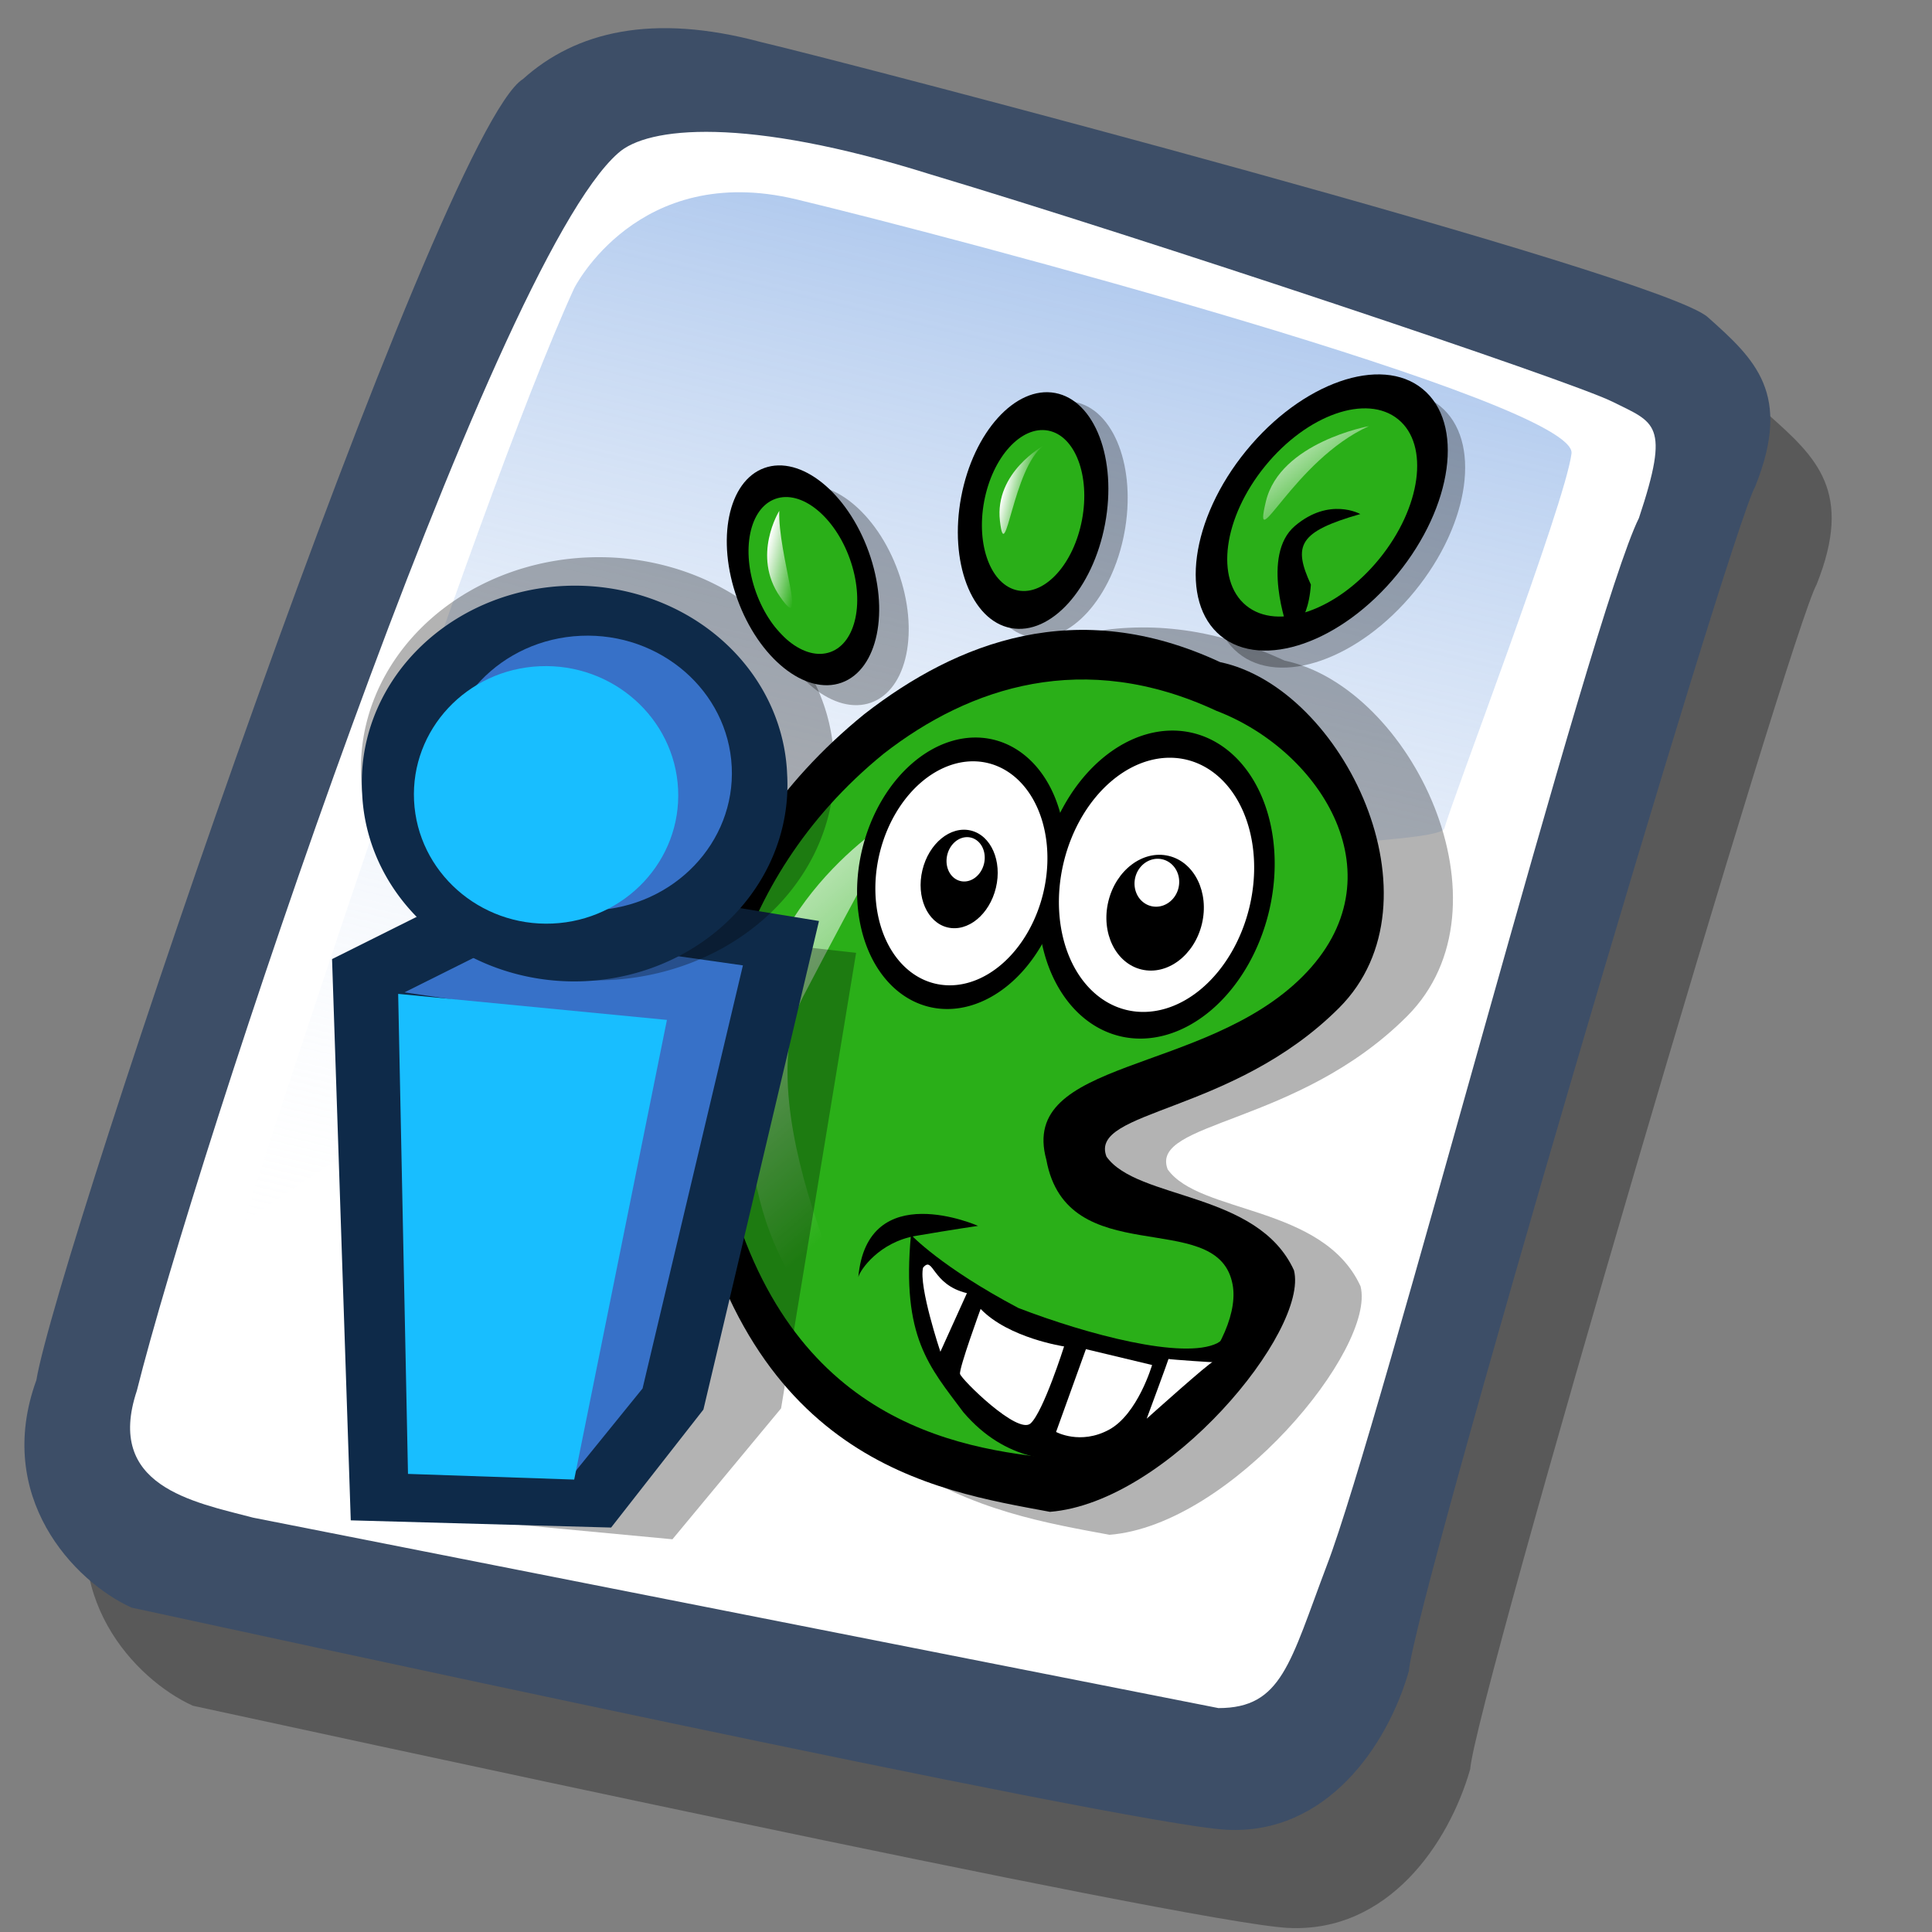 <?xml version="1.0" encoding="UTF-8" standalone="no"?>
<!-- Created with Sodipodi ("http://www.sodipodi.com/") -->
<svg
   xmlns:dc="http://purl.org/dc/elements/1.1/"
   xmlns:cc="http://creativecommons.org/ns#"
   xmlns:rdf="http://www.w3.org/1999/02/22-rdf-syntax-ns#"
   xmlns:svg="http://www.w3.org/2000/svg"
   xmlns="http://www.w3.org/2000/svg"
   xmlns:xlink="http://www.w3.org/1999/xlink"
   xmlns:sodipodi="http://sodipodi.sourceforge.net/DTD/sodipodi-0.dtd"
   xmlns:inkscape="http://www.inkscape.org/namespaces/inkscape"
   version="1.0"
   x="0"
   y="0"
   width="90"
   height="90"
   id="svg604"
   sodipodi:version="0.32"
   sodipodi:docname="application-x-gnome-app-info.svg"
   sodipodi:docbase="/home/zeus/.icons/gartoon/scalable/mimetypes"
   inkscape:version="0.46+devel"
   inkscape:output_extension="org.inkscape.output.svg.inkscape">
  <rect width="100%" height="100%" fill="#808080" stroke="none"/>
  <sodipodi:namedview
     id="base"
     inkscape:zoom="5.0416667"
     inkscape:cx="21.619835"
     inkscape:cy="51.867768"
     inkscape:window-width="640"
     inkscape:window-height="724"
     inkscape:window-x="5"
     inkscape:window-y="9"
     inkscape:current-layer="svg604"
     showgrid="false" />
  <defs
     id="defs606">
    <linearGradient
       id="linearGradient612">
      <stop
         style="stop-color:#7fa8e3;stop-opacity:0.741;"
         offset="0"
         id="stop613" />
      <stop
         style="stop-color:#ffffff;stop-opacity:0;"
         offset="1"
         id="stop614" />
    </linearGradient>
    <linearGradient
       x1="50.644"
       y1="5.368"
       x2="35.752"
       y2="68.044"
       id="linearGradient615"
       xlink:href="#linearGradient612"
       gradientUnits="userSpaceOnUse"
       spreadMethod="pad" />
    <linearGradient
       gradientUnits="userSpaceOnUse"
       y2="15.759"
       x2="30.599"
       y1="15.759"
       x1="26.156"
       gradientTransform="scale(0.647,1.547)"
       id="linearGradient2677"
       xlink:href="#linearGradient589"
       inkscape:collect="always" />
    <linearGradient
       gradientUnits="userSpaceOnUse"
       y2="8.343"
       x2="64.043"
       y1="8.343"
       x1="60.107"
       gradientTransform="scale(0.551,1.814)"
       id="linearGradient2675"
       xlink:href="#linearGradient589"
       inkscape:collect="always" />
    <linearGradient
       gradientUnits="userSpaceOnUse"
       y2="73.182"
       x2="11.705"
       y1="73.182"
       x1="6.605"
       gradientTransform="scale(1.869,0.535)"
       id="linearGradient2673"
       xlink:href="#linearGradient589"
       inkscape:collect="always" />
    <linearGradient
       gradientTransform="scale(0.846,1.182)"
       y2="14.759"
       x2="70.184"
       y1="8.874"
       x1="64.919"
       spreadMethod="pad"
       gradientUnits="userSpaceOnUse"
       id="linearGradient2671"
       xlink:href="#linearGradient589"
       inkscape:collect="always" />
    <linearGradient
       y2="48.255"
       x2="50.072"
       y1="25.589"
       x1="38.487"
       spreadMethod="pad"
       gradientTransform="scale(0.609,1.643)"
       gradientUnits="userSpaceOnUse"
       id="linearGradient2669"
       xlink:href="#linearGradient589"
       inkscape:collect="always" />
    <linearGradient
       id="linearGradient589">
      <stop
         id="stop590"
         offset="0"
         style="stop-color:#ffffff;stop-opacity:1;" />
      <stop
         id="stop591"
         offset="1"
         style="stop-color:#ffffff;stop-opacity:0;" />
    </linearGradient>
  </defs>
  <path
     d="M 12.816 74.753 C 10.386 73.648 7.071 70.113 8.839 65.251 C 9.723 59.948 25.633 13.102 29.168 10.892 C 31.378 8.904 34.582 8.13 39.112 9.346 C 42.868 10.229 76.677 19.068 78.666 20.836 C 80.654 22.604 82.201 24.04 80.654 27.907 C 79.55 29.896 66.402 74.532 66.181 77.405 C 65.297 80.498 62.756 84.255 58.557 84.034 C 54.359 83.813 15.91 75.416 12.816 74.753 z "
     transform="matrix(1.115,0,0,1.115,-5.305,-3.889)"
     style="font-size:12.000;fill-opacity:0.301;fill-rule:evenodd;stroke-width:1;"
     id="path794" />
  <path
     d="M 12.816 74.753 C 10.386 73.648 7.071 70.113 8.839 65.251 C 9.723 59.948 25.633 13.102 29.168 10.892 C 31.378 8.904 34.582 8.13 39.112 9.346 C 42.868 10.229 76.677 19.068 78.666 20.836 C 80.654 22.604 82.201 24.04 80.654 27.907 C 79.55 29.896 66.402 74.532 66.181 77.405 C 65.297 80.498 62.756 84.255 58.557 84.034 C 54.359 83.813 15.91 75.416 12.816 74.753 z "
     transform="matrix(1.115,0,0,1.115,-8.162,-8.461)"
     style="font-size:12.000;fill:#3d4e67;fill-rule:evenodd;stroke-width:1;"
     id="path609" />
  <path
     d="M 17.899 70.996 C 15.358 70.334 11.711 69.671 13.037 65.693 C 15.468 55.971 27.842 18.626 33.146 13.986 C 34.361 12.881 38.449 12.439 46.183 14.87 C 55.022 17.521 72.92 23.488 74.688 24.372 C 76.456 25.256 77.119 25.256 75.793 29.233 C 73.804 33.211 64.966 67.24 62.756 72.985 C 61.209 77.073 60.877 78.951 58.226 78.951 "
     transform="matrix(1.115,0,0,1.115,-8.162,-8.461)"
     style="font-size:12.000;fill:#ffffff;fill-rule:evenodd;stroke-width:1;"
     id="path608" />
  <path
     d="M 28.75 13.75 C 28.75 13.75 31.875 7.5 39.688 9.375 C 47.5 11.25 78.125 19.375 77.812 21.875 C 77.5 24.375 71.875 39.062 71.562 40.312 C 71.25 41.562 42.5 40.938 31.562 47.5 C 20.625 54.062 12.5 59.688 12.5 59.688 C 12.5 59.688 23.75 24.688 28.75 13.75 z "
     transform="matrix(0.947,0,0,0.947,-0.481,0.41)"
     style="font-size:12.000;fill:url(#linearGradient615);fill-rule:evenodd;stroke-width:1;"
     id="path636" />
  <g
     id="g2555"
     transform="matrix(0.64,0,0,0.64,13.342,15.854)">
    <g
       transform="matrix(0.972,0.233,-0.233,0.972,24.025,-12.638)"
       id="g2629">
      <path
         style="font-size:12px;fill:#000000;fill-opacity:0.3;fill-rule:evenodd;stroke-width:1pt"
         d="m 54.988,81.457 c -7.031,0.359 -18.57,1.395 -26.191,-15.844 -2.43,-6.184 -3.738,-17.117 4.387,-27.742 4.375,-5.469 10.649,-9.82 19.867,-7.945 7.477,-0.219 16.375,10.691 11.687,18.348 -4.688,7.656 -13.094,9.375 -11.403,11.844 2.391,2.094 9.227,-0.109 12.426,3.977 1.719,3.281 -4.054,15.175 -10.773,17.363 z"
         id="path662"
         sodipodi:nodetypes="cccccccc"
         transform="matrix(1.259,0,0,1.259,-11.096,-14.042)" />
      <g
         id="g667"
         transform="matrix(0.972,0,0,0.972,0.968,1.256)">
        <path
           transform="matrix(-2.447984e-2,1.882,1.882,2.447849e-2,-42.672,-5.662)"
           style="font-size:12px;fill:#000000;fill-opacity:0.3;fill-rule:evenodd;stroke-width:1pt"
           d="m 28.594,29.141 c 0,2.889 -1.435,5.234 -3.203,5.234 -1.768,0 -3.203,-2.345 -3.203,-5.234 0,-2.889 1.435,-5.234 3.203,-5.234 1.768,0 3.203,2.345 3.203,5.234 z"
           id="path666" />
        <path
           transform="matrix(1.365,-0.896,0.896,1.365,-38.541,9.13)"
           style="font-size:12px;fill:#000000;fill-opacity:0.3;fill-rule:evenodd;stroke-width:1pt"
           d="m 28.594,29.141 c 0,2.889 -1.435,5.234 -3.203,5.234 -1.768,0 -3.203,-2.345 -3.203,-5.234 0,-2.889 1.435,-5.234 3.203,-5.234 1.768,0 3.203,2.345 3.203,5.234 z"
           id="path665" />
        <path
           transform="matrix(1.71,-8.44919e-2,8.449188e-2,1.71,-8.956,-30.891)"
           style="font-size:12px;fill:#000000;fill-opacity:0.3;fill-rule:evenodd;stroke-width:1pt"
           d="m 28.594,29.141 c 0,2.889 -1.435,5.234 -3.203,5.234 -1.768,0 -3.203,-2.345 -3.203,-5.234 0,-2.889 1.435,-5.234 3.203,-5.234 1.768,0 3.203,2.345 3.203,5.234 z"
           id="path664" />
        <path
           transform="matrix(2.056,0.992,-0.992,2.056,34.692,-72.58)"
           style="font-size:12px;fill:#000000;fill-opacity:0.3;fill-rule:evenodd;stroke-width:1pt"
           d="m 28.594,29.141 c 0,2.889 -1.435,5.234 -3.203,5.234 -1.768,0 -3.203,-2.345 -3.203,-5.234 0,-2.889 1.435,-5.234 3.203,-5.234 1.768,0 3.203,2.345 3.203,5.234 z"
           id="path663" />
        <path
           sodipodi:type="arc"
           style="font-size:12px;fill-rule:evenodd;stroke-width:1pt"
           id="path559"
           d="m 46.846,44.48 a 5.414,7.292 0 1 1 -10.828,0 5.414,7.292 0 1 1 10.828,0 z"
           sodipodi:cx="41.432053"
           sodipodi:cy="44.479984"
           sodipodi:rx="5.4137878"
           sodipodi:ry="7.2920418"
           transform="matrix(1.766,0,0,1.465,-34.914,-20.356)" />
        <path
           transform="matrix(1.365,-0.896,0.896,1.365,-41.041,8.193)"
           style="font-size:12px;fill-rule:evenodd;stroke-width:1pt"
           d="m 28.594,29.141 c 0,2.889 -1.435,5.234 -3.203,5.234 -1.768,0 -3.203,-2.345 -3.203,-5.234 0,-2.889 1.435,-5.234 3.203,-5.234 1.768,0 3.203,2.345 3.203,5.234 z"
           id="path583" />
        <path
           style="font-size:12px;fill-rule:evenodd;stroke-width:1pt"
           d="m 54.988,81.457 c -7.031,0.359 -18.57,1.395 -26.191,-15.844 -2.43,-6.184 -3.738,-17.117 4.387,-27.742 4.375,-5.469 10.649,-9.82 19.867,-7.945 7.477,-0.219 16.375,10.691 11.687,18.348 -4.688,7.656 -13.094,9.375 -11.403,11.844 2.391,2.094 9.227,-0.109 12.426,3.977 1.719,3.281 -4.054,15.175 -10.773,17.363 z"
           id="path570"
           sodipodi:nodetypes="cccccccc"
           transform="matrix(1.259,0,0,1.259,-15.158,-13.417)" />
        <path
           style="font-size:12px;fill:#2aaf18;fill-rule:evenodd;stroke-width:1pt"
           d="m 54.844,80.156 c -7.031,0.938 -18.281,1.25 -25.469,-14.688 -1.875,-4.687 -3.594,-16.25 4.531,-26.875 4.375,-5.469 10.938,-9.531 20.156,-7.656 7.188,0.938 14.063,7.656 9.375,15.313 -4.688,7.656 -16.563,9.375 -13.281,15.312 2.969,6.719 11.25,0.469 13.438,4.844 1.719,3.281 -2.031,11.562 -8.75,13.75 z"
           id="path569"
           sodipodi:nodetypes="cccccccc"
           transform="matrix(1.165,0,0,1.165,-10.766,-8.169)" />
        <path
           style="font-size:12px;fill:url(#linearGradient2669);fill-rule:evenodd;stroke-width:1pt"
           d="m 42.5,76.562 c 0,0.156 -12.031,-13.438 -10,-21.562 2.031,-8.125 3.438,-12.969 3.438,-12.969 0,0 -7.344,6.719 -6.094,16.25 1.25,9.531 5.469,16.25 12.656,18.281 z"
           id="path588"
           transform="matrix(1.165,0,0,1.165,-10.766,-8.169)" />
        <path
           style="font-size:12px;fill-rule:evenodd;stroke-width:1pt"
           d="m 42.812,68.281 c 0,0 2.344,1.563 7.813,2.969 4.688,0.625 11.094,0.781 12.969,-0.781 1.875,-1.875 3.594,-5 3.594,-5 0,0 -2.969,7.031 -4.375,9.062 -1.406,2.031 -3.125,4.219 -5.781,5.156 -1.719,0.625 -4.844,1.406 -8.281,-1.094 -2.812,-2.344 -5,-3.75 -5.938,-10.312 z"
           id="path567"
           sodipodi:nodetypes="cccccccc"
           transform="matrix(1.165,0,0,1.165,-10.766,-8.169)" />
        <path
           sodipodi:type="arc"
           style="font-size:12px;fill-rule:evenodd;stroke-width:1pt"
           id="path560"
           d="m 46.846,44.48 a 5.414,7.292 0 1 1 -10.828,0 5.414,7.292 0 1 1 10.828,0 z"
           sodipodi:cx="41.432053"
           sodipodi:cy="44.479984"
           sodipodi:rx="5.4137878"
           sodipodi:ry="7.2920418"
           transform="matrix(1.412,0,0,1.412,-22.032,-18.644)" />
        <path
           sodipodi:type="arc"
           style="font-size:12px;fill-rule:evenodd;stroke-width:1pt"
           id="path561"
           d="m 46.846,44.48 a 5.414,7.292 0 1 1 -10.828,0 5.414,7.292 0 1 1 10.828,0 z"
           sodipodi:cx="41.432053"
           sodipodi:cy="44.479984"
           sodipodi:rx="5.4137878"
           sodipodi:ry="7.2920418"
           transform="matrix(1.602,0,0,1.602,-15.498,-29.677)" />
        <path
           sodipodi:type="arc"
           style="font-size:12px;fill:#ffffff;fill-rule:evenodd;stroke-width:1pt"
           id="path562"
           d="m 46.846,44.48 a 5.414,7.292 0 1 1 -10.828,0 5.414,7.292 0 1 1 10.828,0 z"
           sodipodi:cx="41.432053"
           sodipodi:cy="44.479984"
           sodipodi:rx="5.4137878"
           sodipodi:ry="7.2920418"
           transform="matrix(1.322,0,0,1.322,-3.882,-17.207)" />
        <path
           sodipodi:type="arc"
           style="font-size:12px;fill:#ffffff;fill-rule:evenodd;stroke-width:1pt"
           id="path558"
           d="m 46.846,44.48 a 5.414,7.292 0 1 1 -10.828,0 5.414,7.292 0 1 1 10.828,0 z"
           sodipodi:cx="41.432053"
           sodipodi:cy="44.479984"
           sodipodi:rx="5.4137878"
           sodipodi:ry="7.2920418"
           transform="matrix(1.165,0,0,1.165,-11.795,-7.655)" />
        <path
           style="font-size:12px;fill-rule:evenodd;stroke-width:1pt"
           d="m 44.636,46.358 c 0,1.769 -1.089,3.204 -2.431,3.204 -1.342,0 -2.431,-1.435 -2.431,-3.204 0,-1.769 1.089,-3.204 2.431,-3.204 1.342,0 2.431,1.435 2.431,3.204 z"
           id="path555"
           transform="matrix(1.165,0,0,1.165,-12.76,-9.392)" />
        <path
           style="font-size:12px;fill-rule:evenodd;stroke-width:1pt"
           d="m 56.348,44.48 c 0,2.074 -1.386,3.756 -3.094,3.756 -1.708,0 -3.094,-1.683 -3.094,-3.756 0,-2.074 1.386,-3.756 3.094,-3.756 1.708,0 3.094,1.683 3.094,3.756 z"
           id="path554"
           transform="matrix(1.165,0,0,1.165,-10.766,-8.169)" />
        <path
           sodipodi:type="arc"
           style="font-size:12px;fill:#ffffff;fill-rule:evenodd;stroke-width:1pt"
           id="path556"
           d="m 43.531,45.032 a 1.215,1.436 0 1 1 -2.431,0 1.215,1.436 0 1 1 2.431,0 z"
           sodipodi:cx="42.315941"
           sodipodi:cy="45.03241"
           sodipodi:rx="1.215342"
           sodipodi:ry="1.4363101"
           transform="matrix(1.165,0,0,1.165,-12.76,-9.392)" />
        <path
           sodipodi:type="arc"
           style="font-size:12px;fill:#ffffff;fill-rule:evenodd;stroke-width:1pt"
           id="path557"
           d="m 54.801,43.596 a 1.547,1.547 0 1 1 -3.094,0 1.547,1.547 0 1 1 3.094,0 z"
           sodipodi:cx="53.253998"
           sodipodi:cy="43.5961"
           sodipodi:rx="1.5467989"
           sodipodi:ry="1.5467989"
           transform="matrix(1.077,0,0,1.165,-6.476,-9.352)" />
        <path
           style="font-size:12px;fill:#ffffff;fill-rule:evenodd;stroke-width:1pt"
           d="m 47.188,71.094 -0.781,4.062 c 0,0 -2.344,-3.75 -2.344,-5 0.469,-0.937 0.781,0.938 3.125,0.938 z"
           id="path563"
           sodipodi:nodetypes="cccc"
           transform="matrix(1.165,0,0,1.165,-10.766,-8.169)" />
        <path
           style="font-size:12px;fill:#ffffff;fill-rule:evenodd;stroke-width:1pt"
           d="m 48.281,71.875 c 0,0 -0.469,4.062 -0.312,4.375 0.156,0.312 4.531,2.969 5.156,2.031 0.625,-0.938 0.938,-5.312 0.938,-5.312 0,0 -3.594,0.312 -5.781,-1.094 z"
           id="path564"
           sodipodi:nodetypes="ccccc"
           transform="matrix(1.165,0,0,1.165,-10.766,-8.169)" />
        <path
           style="font-size:12px;fill:#ffffff;fill-rule:evenodd;stroke-width:1pt"
           d="m 55.469,72.812 -0.625,5.625 c 0,0 1.719,0.469 3.281,-0.938 1.562,-1.406 1.719,-4.688 1.719,-4.688 z"
           id="path565"
           sodipodi:nodetypes="ccccc"
           transform="matrix(1.165,0,0,1.165,-10.766,-8.169)" />
        <path
           style="font-size:12px;fill:#ffffff;fill-rule:evenodd;stroke-width:1pt"
           d="m 60.781,72.188 c 0,0.156 -0.469,4.062 -0.469,4.062 0,0 3.125,-4.531 3.281,-4.531 0.156,0 -2.656,0.469 -2.812,0.469 z"
           id="path566"
           sodipodi:nodetypes="cccc"
           transform="matrix(1.165,0,0,1.165,-10.766,-8.169)" />
        <path
           style="font-size:12px;fill-rule:evenodd;stroke-width:1pt"
           d="m 40.156,71.719 c 0,-0.469 0.781,-2.5 2.969,-3.438 2.188,-0.938 3.75,-1.562 3.75,-1.562 0,0 -7.656,-1.406 -6.719,5 z"
           id="path568"
           transform="matrix(1.165,0,0,1.165,-10.766,-8.169)" />
        <path
           transform="matrix(0.974,-0.639,0.639,0.974,-23.629,13.074)"
           style="font-size:12px;fill:#2aaf18;fill-rule:evenodd;stroke-width:1pt"
           d="m 28.594,29.141 c 0,2.889 -1.435,5.234 -3.203,5.234 -1.768,0 -3.203,-2.345 -3.203,-5.234 0,-2.889 1.435,-5.234 3.203,-5.234 1.768,0 3.203,2.345 3.203,5.234 z"
           id="path582" />
        <path
           transform="matrix(1.71,-8.44919e-2,8.449188e-2,1.71,-10.519,-31.204)"
           style="font-size:12px;fill-rule:evenodd;stroke-width:1pt"
           d="m 28.594,29.141 c 0,2.889 -1.435,5.234 -3.203,5.234 -1.768,0 -3.203,-2.345 -3.203,-5.234 0,-2.889 1.435,-5.234 3.203,-5.234 1.768,0 3.203,2.345 3.203,5.234 z"
           id="path581" />
        <path
           transform="matrix(1.163,-5.747005e-2,5.747005e-2,1.163,4.157,-15.95)"
           style="font-size:12px;fill:#2aaf18;fill-rule:evenodd;stroke-width:1pt"
           d="m 28.594,29.141 c 0,2.889 -1.435,5.234 -3.203,5.234 -1.768,0 -3.203,-2.345 -3.203,-5.234 0,-2.889 1.435,-5.234 3.203,-5.234 1.768,0 3.203,2.345 3.203,5.234 z"
           id="path580" />
        <path
           transform="matrix(2.056,0.992,-0.992,2.056,33.129,-73.518)"
           style="font-size:12px;fill-rule:evenodd;stroke-width:1pt"
           d="m 28.594,29.141 c 0,2.889 -1.435,5.234 -3.203,5.234 -1.768,0 -3.203,-2.345 -3.203,-5.234 0,-2.889 1.435,-5.234 3.203,-5.234 1.768,0 3.203,2.345 3.203,5.234 z"
           id="path579" />
        <path
           transform="matrix(1.55,0.747,-0.747,1.55,38.87,-52.562)"
           style="font-size:12px;fill:#2aaf18;fill-rule:evenodd;stroke-width:1pt"
           d="m 28.594,29.141 c 0,2.889 -1.435,5.234 -3.203,5.234 -1.768,0 -3.203,-2.345 -3.203,-5.234 0,-2.889 1.435,-5.234 3.203,-5.234 1.768,0 3.203,2.345 3.203,5.234 z"
           id="path578" />
        <path
           style="font-size:12px;fill-rule:evenodd;stroke-width:1pt"
           d="m 58.906,24.219 c 0,0 -2.812,-4.219 -1.094,-6.562 1.719,-2.344 3.906,-1.719 3.906,-1.719 -3.594,2.031 -3.75,2.969 -2.031,5.156 0.469,2.812 -0.781,3.437 -0.781,3.125 z"
           id="path584"
           sodipodi:nodetypes="ccccc"
           transform="matrix(1.165,0,0,1.165,-12.641,-7.544)" />
        <path
           transform="matrix(-2.447984e-2,1.882,1.882,2.447849e-2,-43.297,-8.475)"
           style="font-size:12px;fill-rule:evenodd;stroke-width:1pt"
           d="m 28.594,29.141 c 0,2.889 -1.435,5.234 -3.203,5.234 -1.768,0 -3.203,-2.345 -3.203,-5.234 0,-2.889 1.435,-5.234 3.203,-5.234 1.768,0 3.203,2.345 3.203,5.234 z"
           id="path585" />
        <path
           transform="matrix(-1.807543e-2,1.389,1.389,1.807398e-2,-29.108,4.217)"
           style="font-size:12px;fill:#2aaf18;fill-rule:evenodd;stroke-width:1pt"
           d="m 28.594,29.141 c 0,2.889 -1.435,5.234 -3.203,5.234 -1.768,0 -3.203,-2.345 -3.203,-5.234 0,-2.889 1.435,-5.234 3.203,-5.234 1.768,0 3.203,2.345 3.203,5.234 z"
           id="path586" />
        <path
           style="font-size:12px;fill-rule:evenodd;stroke-width:1pt"
           d="m 58.906,24.219 c 0,0 -2.812,-4.219 -1.094,-6.562 1.719,-2.344 3.906,-1.719 3.906,-1.719 -3.594,2.031 -3.75,2.969 -2.031,5.156 0.469,2.812 -0.781,3.437 -0.781,3.125 z"
           id="path587"
           sodipodi:nodetypes="ccccc"
           transform="matrix(-0.42,0.842,0.842,0.42,21.985,-16.798)" />
        <path
           style="font-size:12px;fill:url(#linearGradient2671);fill-rule:evenodd;stroke-width:1pt"
           d="m 60.938,10.312 c 0,0 -5.312,2.344 -5.312,6.25 0,3.906 1.094,-2.969 5.312,-6.25 z"
           id="path593"
           transform="matrix(1.165,0,0,1.165,-12.641,-7.544)" />
        <path
           style="font-size:12px;fill:url(#linearGradient2673);fill-rule:evenodd;stroke-width:1pt"
           d="m 21.875,40.312 c 0,0 -7.5,-2.344 -9.062,-0.156 -1.562,2.188 0.625,-6.406 9.062,0.156 z"
           id="path595"
           transform="matrix(1.165,0,0,1.165,-9.203,-7.857)" />
        <path
           style="fill:url(#linearGradient2675);fill-opacity:1;fill-rule:evenodd;stroke:none"
           d="m 35.312,11.562 c 0,0 -3.125,2.812 -1.875,6.25 1.25,3.438 0,-4.062 1.875,-6.25 z"
           id="path628"
           transform="translate(-0.312,0)" />
        <path
           style="fill:url(#linearGradient2677);fill-opacity:1;fill-rule:evenodd;stroke:none"
           d="m 17.188,20.937 c 0,0 -1.25,3.75 1.562,6.25 2.812,2.5 -0.938,-3.125 -1.562,-6.25 z"
           id="path630"
           transform="translate(-0.312,0)" />
      </g>
    </g>
    <g
       transform="matrix(0.854,0,0,0.854,-16.848,13.177)"
       id="g2586">
      <path
         style="font-size:12px;fill-opacity:0.3;fill-rule:evenodd;stroke-width:1pt"
         d="m 35.089,37.262 6.115,-3.528 27.079,3.041 -6.393,38.823 -9.26,11.16 -23.609,-2.222 z"
         id="path2588"
         sodipodi:nodetypes="ccccccc" />
      <path
         style="font-size:12px;fill:#0e2a49;fill-opacity:1;fill-rule:evenodd;stroke-width:1pt"
         d="m 23.619,37.307 15.126,-7.55 26.375,4.304 -9.85,41.642 -7.867,10.055 -22.19,-0.614 z"
         id="path2590"
         sodipodi:nodetypes="ccccccc" />
      <path
         style="font-size:12px;fill:none;stroke-width:1pt"
         d="m 49.831,81.102 4.698,-4.855 -7.035,-39.994 -7.34,-1.489 -4.412,5.1 9.1,1.025 z"
         id="path2592" />
      <path
         style="font-size:12px;fill:#3771c8;fill-opacity:1;fill-rule:evenodd;stroke-width:1pt"
         d="M 44.008,81.401 51.206,43.314 29.795,40.141 39.763,35.168 58.637,37.844 50.084,73.903 z"
         id="path2594"
         sodipodi:nodetypes="ccccccc" />
      <path
         style="font-size:12px;fill:#18beff;fill-opacity:1;fill-rule:evenodd;stroke-width:1pt"
         d="m 30.091,81.186 -0.837,-40.913 22.906,2.219 -7.903,39.177 z"
         id="path2596"
         sodipodi:nodetypes="ccccc" />
      <path
         sodipodi:type="arc"
         style="font-size:12px;fill-opacity:0.3;fill-rule:evenodd;stroke-width:1pt"
         id="path2598"
         d="m 51.948,68.739 a 11.94,10.997 0 1 1 -23.879,0 11.94,10.997 0 1 1 23.879,0 z"
         sodipodi:cx="40.008221"
         sodipodi:cy="68.73909"
         sodipodi:rx="11.939625"
         sodipodi:ry="10.997026"
         transform="matrix(1.687,-7.343349e-2,-7.957716e-2,-1.623,-15.774,135.587)" />
      <path
         sodipodi:type="arc"
         style="font-size:12px;fill:#0e2a49;fill-opacity:1;fill-rule:evenodd;stroke-width:1pt"
         id="path2600"
         d="m 51.948,68.739 a 11.94,10.997 0 1 1 -23.879,0 11.94,10.997 0 1 1 23.879,0 z"
         sodipodi:cx="40.008221"
         sodipodi:cy="68.73909"
         sodipodi:rx="11.939625"
         sodipodi:ry="10.997026"
         transform="matrix(1.517,-6.600687e-2,-7.444173e-2,-1.518,-11.282,129.332)" />
      <path
         style="font-size:12px;fill:#3771c8;fill-opacity:1;fill-rule:evenodd;stroke-width:1pt"
         d="m 57.684,20.915 c -0.317,-6.457 -6.078,-11.457 -12.86,-11.162 -6.782,0.295 -12.03,5.775 -11.713,12.231 0.317,6.457 15.457,1.85 12.86,11.162 6.782,-0.295 12.03,-5.775 11.713,-12.231 z"
         id="path2602"
         sodipodi:nodetypes="ccccc" />
      <path
         style="font-size:12px;fill:#18beff;fill-opacity:1;fill-rule:evenodd;stroke-width:1pt"
         d="m 53.112,22.823 c -0.297,-6.053 -5.579,-10.746 -11.79,-10.476 -6.211,0.27 -11.011,5.402 -10.714,11.455 0.297,6.053 5.579,10.746 11.79,10.476 6.211,-0.27 11.011,-5.402 10.714,-11.455 z"
         id="path2604" />
    </g>
  </g>
</svg>
